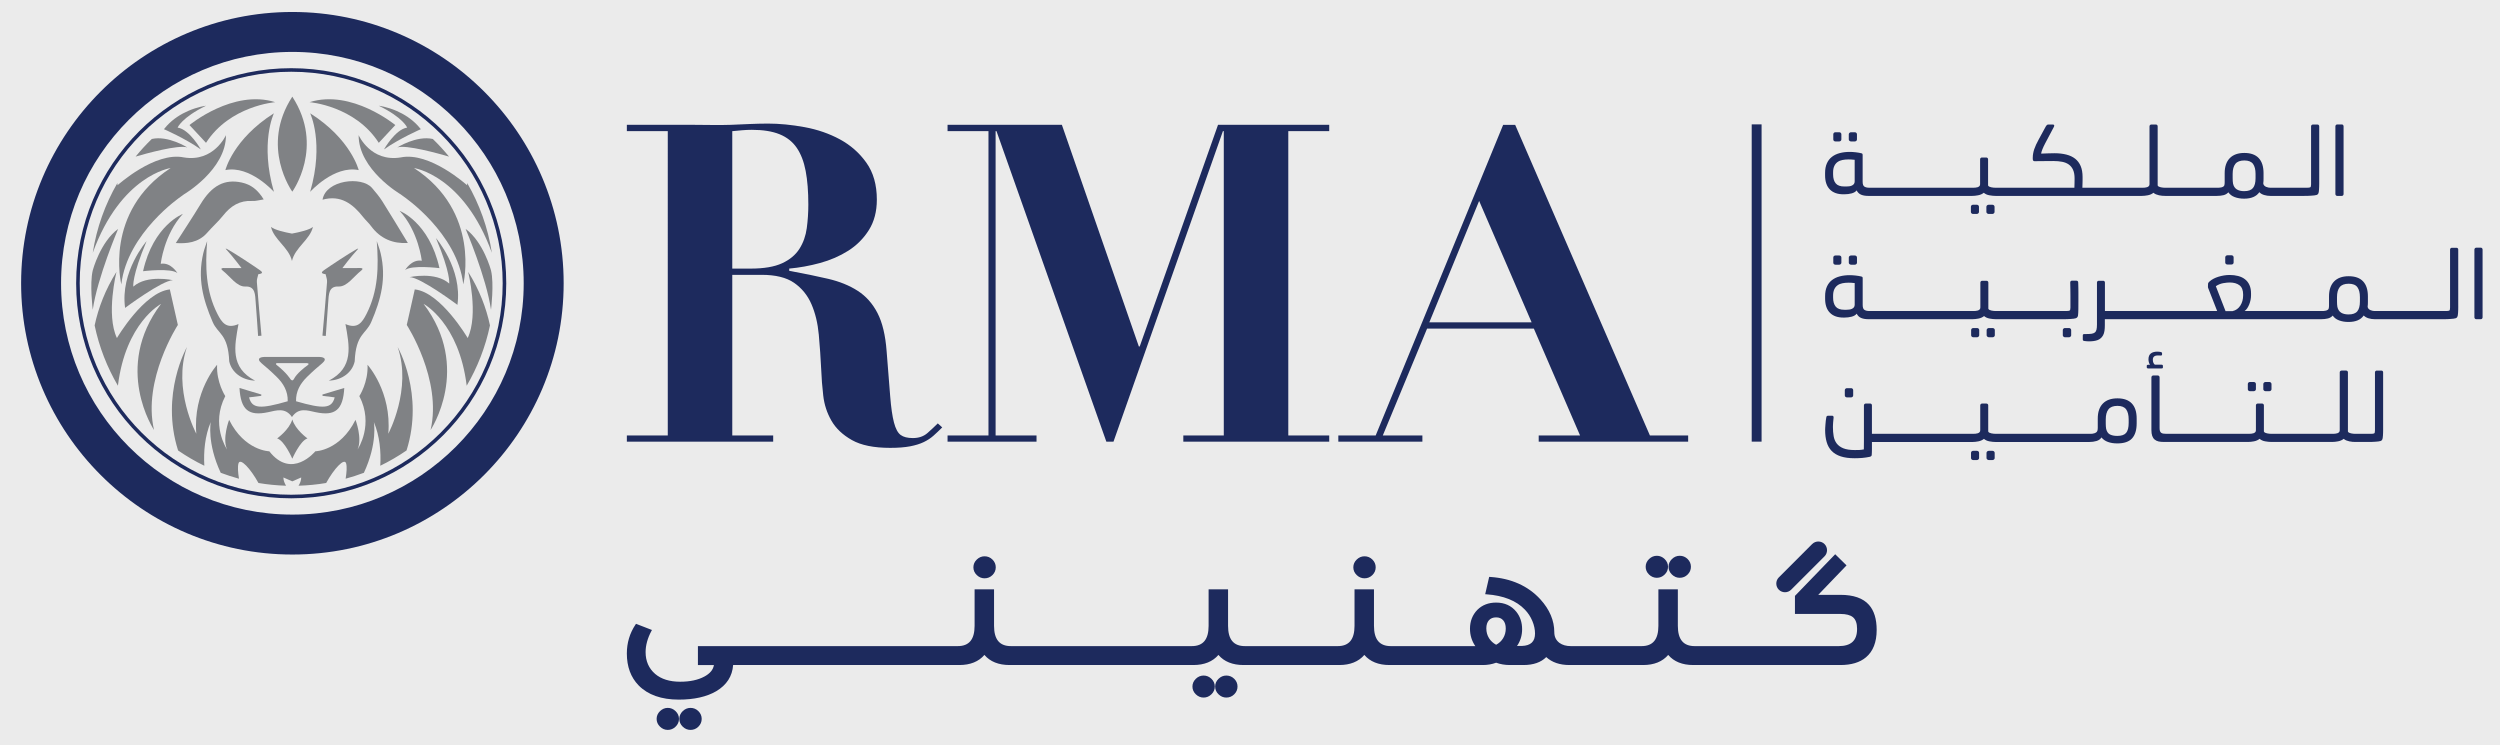 <?xml version="1.0" encoding="utf-8"?>
<!-- Generator: Adobe Illustrator 16.0.0, SVG Export Plug-In . SVG Version: 6.00 Build 0)  -->
<!DOCTYPE svg PUBLIC "-//W3C//DTD SVG 1.1//EN" "http://www.w3.org/Graphics/SVG/1.1/DTD/svg11.dtd">
<svg version="1.1" id="Layer_1" xmlns="http://www.w3.org/2000/svg" xmlns:xlink="http://www.w3.org/1999/xlink" x="0px" y="0px"
	 width="359px" height="107px" viewBox="0 0 359 107" enable-background="new 0 0 359 107" xml:space="preserve">
<rect x="0" y="0" width="359" height="107" fill="#333333" stroke="none"/>
<g>
	<defs>
		<rect id="SVGID_1_" x="-292" y="-10.486" width="936.203" height="127.486"/>
	</defs>
	<clipPath id="SVGID_2_">
		<use xlink:href="#SVGID_1_"  overflow="visible"/>
	</clipPath>
	<g clip-path="url(#SVGID_2_)">
		<defs>
			<rect id="SVGID_3_" x="-292" y="-10.486" width="936.203" height="127.486"/>
		</defs>
		<clipPath id="SVGID_4_">
			<use xlink:href="#SVGID_3_"  overflow="visible"/>
		</clipPath>
		<g opacity="0.9" clip-path="url(#SVGID_4_)">
			<g>
				<defs>
					<rect id="SVGID_5_" x="-292" y="-10.486" width="936.203" height="127.486"/>
				</defs>
				<clipPath id="SVGID_6_">
					<use xlink:href="#SVGID_5_"  overflow="visible"/>
				</clipPath>
				<rect x="-292" y="-10.486" clip-path="url(#SVGID_6_)" fill="#FFFFFF" width="936.203" height="127.486"/>
			</g>
		</g>
		<path clip-path="url(#SVGID_4_)" fill="#1D2A5D" d="M90.016,18.833v-0.908h9.645c1.789,0,3.554,0.063,5.302,0
			c1.746-0.064,3.513-0.179,5.302-0.179c1.66,0,3.418,0.171,5.27,0.512c1.852,0.34,3.544,0.926,5.078,1.756
			c1.534,0.83,2.799,1.948,3.8,3.354c1,1.405,1.502,3.172,1.502,5.301c0,1.704-0.384,3.163-1.149,4.375
			c-0.768,1.214-1.758,2.206-2.97,2.971c-1.215,0.767-2.567,1.352-4.058,1.757c-1.49,0.404-2.961,0.67-4.407,0.798v0.32
			c2.086,0.382,3.949,0.766,5.59,1.149c1.639,0.384,3.055,0.958,4.247,1.726c1.192,0.766,2.139,1.831,2.841,3.195
			c0.705,1.361,1.141,3.193,1.311,5.491c0.213,2.684,0.383,4.835,0.511,6.453c0.128,1.618,0.308,2.874,0.543,3.77
			c0.234,0.893,0.553,1.489,0.959,1.787c0.403,0.299,0.989,0.446,1.756,0.446c0.853,0,1.553-0.243,2.108-0.732
			c0.553-0.491,1.041-0.947,1.469-1.375l0.638,0.576c-0.425,0.426-0.84,0.819-1.244,1.181c-0.407,0.363-0.874,0.672-1.407,0.926
			c-0.532,0.256-1.18,0.459-1.948,0.608c-0.766,0.147-1.724,0.223-2.874,0.223c-2.343,0-4.173-0.372-5.493-1.118
			c-1.321-0.743-2.3-1.67-2.939-2.776c-0.64-1.109-1.032-2.313-1.181-3.61c-0.15-1.299-0.245-2.522-0.288-3.673
			c-0.084-1.747-0.203-3.439-0.351-5.079c-0.15-1.639-0.501-3.096-1.054-4.375c-0.554-1.279-1.385-2.299-2.49-3.067
			c-1.11-0.767-2.663-1.149-4.665-1.149h-4.216v23.065h5.876v0.894H90.016v-0.894h5.876V18.833H90.016z M107.774,38.571
			c1.916,0,3.426-0.255,4.533-0.766c1.108-0.511,1.938-1.202,2.492-2.076c0.553-0.872,0.904-1.862,1.054-2.971
			c0.149-1.107,0.224-2.235,0.224-3.386c0-1.873-0.128-3.48-0.383-4.822c-0.257-1.341-0.682-2.448-1.279-3.321
			c-0.597-0.873-1.415-1.523-2.458-1.947c-1.043-0.426-2.375-0.64-3.993-0.64c-0.469,0-0.938,0.021-1.404,0.062
			c-0.471,0.045-0.938,0.088-1.407,0.13v19.737H107.774z"/>
		<polygon clip-path="url(#SVGID_4_)" fill="#1D2A5D" points="152.486,17.926 163.537,49.749 163.665,49.749 174.908,17.926 
			190.877,17.926 190.877,18.833 184.999,18.833 184.999,62.531 190.877,62.531 190.877,63.425 169.924,63.425 169.924,62.531 
			175.736,62.531 175.736,18.833 175.61,18.833 159.896,63.425 158.872,63.425 143.096,18.833 142.969,18.833 142.969,62.531 
			148.845,62.531 148.845,63.425 136.069,63.425 136.069,62.531 141.945,62.531 141.945,18.833 136.069,18.833 136.069,17.926 		"/>
		<path clip-path="url(#SVGID_4_)" fill="#1D2A5D" d="M197.548,62.532l18.305-44.606h1.725l19.348,44.606h5.493v0.893h-21.462
			v-0.893h5.939l-6.636-15.348h-15.331l-6.359,15.348h5.684v0.893h-12.071v-0.893H197.548z M205.249,46.29h14.692l-7.538-17.438
			L205.249,46.29z"/>
		<rect x="251.544" y="17.861" clip-path="url(#SVGID_4_)" fill="#1D2A5D" width="1.419" height="45.559"/>
		<path clip-path="url(#SVGID_4_)" fill="#1D2A5D" d="M41.986,1.72c-21.477,0-38.954,17.474-38.954,38.953
			c0,21.48,17.477,38.958,38.954,38.958c21.479,0,38.955-17.478,38.955-38.958C80.941,19.194,63.465,1.72,41.986,1.72
			 M41.986,73.896c-18.315,0-33.217-14.907-33.217-33.222c0-18.314,14.902-33.219,33.217-33.219
			c18.317,0,33.217,14.905,33.217,33.219C75.203,58.988,60.303,73.896,41.986,73.896"/>
		<path clip-path="url(#SVGID_4_)" fill="#1D2A5D" d="M41.816,9.792c-17.027,0-30.881,13.854-30.881,30.883
			c0,17.028,13.854,30.883,30.881,30.883c17.029,0,30.882-13.855,30.882-30.883C72.698,23.646,58.845,9.792,41.816,9.792
			 M41.816,71.044c-16.744,0-30.369-13.625-30.369-30.37c0-16.744,13.625-30.37,30.369-30.37c16.746,0,30.368,13.626,30.368,30.37
			C72.185,57.419,58.563,71.044,41.816,71.044"/>
		<path clip-path="url(#SVGID_4_)" fill="#808285" d="M29.583,20.51c3.424-5.325,9.937-5.839,9.937-5.839
			c-6.028-1.904-12.311,3.287-12.311,3.287L29.583,20.51z"/>
		<path clip-path="url(#SVGID_4_)" fill="#808285" d="M25.54,46.663l-1.151-5.103c-3.729,0.393-7.599,6.983-7.599,6.983
			c-1.597-3.365-0.065-9.506-0.065-9.506c-1.613,2.58-2.599,5.176-3.135,7.692c0.647,3.099,1.793,6.01,3.344,8.661
			c1.099-9.057,6.195-11.753,6.195-11.753c-6.963,9.197-1.01,18.112-1.01,18.112C20.436,54.514,25.54,46.663,25.54,46.663"/>
		<path clip-path="url(#SVGID_4_)" fill="#808285" d="M17.964,44.215c0,0,5.328-3.979,6.869-3.979c0,0-3.728-0.841-5.692,0.925
			c0,0-0.224-1.488,1.907-6.534C21.048,34.627,17.235,38.999,17.964,44.215"/>
		<path clip-path="url(#SVGID_4_)" fill="#808285" d="M23.081,37.879c0,0,0.463-4.218,3.184-7.163c0,0-4.245,1.603-5.721,8.23
			c0,0,4.039-0.504,4.936,0.279C25.479,39.225,24.554,37.628,23.081,37.879"/>
		<path clip-path="url(#SVGID_4_)" fill="#808285" d="M24.502,24.131c-9.664,6.298-7.08,16.703-7.08,16.703
			c0.865-7.377,8.526-12.583,8.526-12.583l0.482-0.352c0,0,6.035-3.527,6.02-8.492c0,0-1.735,3.92-6.058,3.196
			c-4.159-0.856-9.514,3.999-9.514,3.999c-0.01-0.102-0.016-0.207-0.021-0.313c-1.754,3.035-2.98,6.415-3.538,10.015
			C17.367,25.146,24.502,24.131,24.502,24.131"/>
		<path clip-path="url(#SVGID_4_)" fill="#808285" d="M57.558,22.603c-4.324,0.724-6.059-3.196-6.059-3.196
			c-0.014,4.966,6.022,8.492,6.022,8.492l0.482,0.352c0,0,7.66,5.206,8.525,12.582c0,0,2.583-10.404-7.079-16.702
			c0,0,7.134,1.014,11.183,12.173c-0.558-3.6-1.784-6.981-3.539-10.015c-0.005,0.106-0.011,0.21-0.021,0.313
			C67.072,26.602,61.717,21.746,57.558,22.603"/>
		<path clip-path="url(#SVGID_4_)" fill="#808285" d="M26.905,21.178c0,0-2.756-1.75-5.104-1.224
			c-0.824,0.796-1.603,1.643-2.329,2.534C20.859,22.081,25.666,20.733,26.905,21.178"/>
		<path clip-path="url(#SVGID_4_)" fill="#808285" d="M25.506,18.321c0,0,0.578-1.437,4.078-3.135c0,0-1.161,0.128-2.583,0.753
			c-0.988,0.431-2.1,1.097-3.039,2.12c-0.145,0.154-0.285,0.321-0.419,0.492c0,0,3.021,1.303,5.297,2.908
			C28.84,21.458,27.216,18.575,25.506,18.321"/>
		<path clip-path="url(#SVGID_4_)" fill="#808285" d="M55.761,62.282c0.505-6.055-2.984-9.9-2.984-9.9
			c0.124,2.523-1.175,4.499-1.175,4.499c2.1,4.074-0.155,7.507-0.252,7.657c0.71-1.602-0.298-4.248-0.298-4.248
			c-2.229,4.459-5.772,4.516-5.772,4.516s-3.372,4.134-6.608,0c0,0-3.545-0.057-5.772-4.516c0,0-1.01,2.646-0.299,4.248
			c-0.097-0.15-2.352-3.583-0.252-7.657c0,0-1.299-1.976-1.172-4.499c0,0-3.492,3.845-2.988,9.9c0,0-3.422-6.394-1.345-12.447
			c0,0-3.845,6.732-1.272,14.851c1.195,0.822,2.452,1.557,3.769,2.195c-0.113-1.998,0.067-4.231,0.924-6.28
			c0,0-0.576,2.993,1.429,7.292c0.857,0.323,1.732,0.607,2.623,0.85c-0.146-0.912-0.206-1.728-0.071-2.199
			c0.244-0.855,1.738,0.756,2.867,2.814c1.294,0.22,2.618,0.351,3.966,0.392c-0.214-0.351-0.382-0.762-0.382-1.187l1.279,0.559
			l1.279-0.559c0,0.425-0.17,0.836-0.383,1.187c1.348-0.041,2.672-0.172,3.967-0.392c1.127-2.059,2.621-3.67,2.866-2.814
			c0.134,0.472,0.075,1.287-0.071,2.199c0.892-0.242,1.766-0.526,2.623-0.85c2.004-4.299,1.428-7.292,1.428-7.292
			c0.858,2.049,1.037,4.282,0.925,6.28c1.316-0.639,2.573-1.373,3.77-2.195c2.572-8.118-1.273-14.851-1.273-14.851
			C59.183,55.889,55.761,62.282,55.761,62.282"/>
		<path clip-path="url(#SVGID_4_)" fill="#808285" d="M41.975,60.233c-0.43,1.486-2.176,2.722-2.176,2.722
			c1.066,0.335,2.176,2.915,2.176,2.915s1.111-2.58,2.178-2.915C44.152,62.955,42.406,61.72,41.975,60.233"/>
		<path clip-path="url(#SVGID_4_)" fill="#808285" d="M67.161,48.542c0,0-3.87-6.59-7.6-6.983l-1.15,5.104
			c0,0,5.104,7.851,3.422,15.085c0,0,5.952-8.916-1.009-18.114c0,0,5.093,2.697,6.193,11.756c1.551-2.652,2.696-5.563,3.343-8.665
			c-0.535-2.513-1.519-5.109-3.133-7.689C67.227,39.038,68.758,45.177,67.161,48.542"/>
		<path clip-path="url(#SVGID_4_)" fill="#808285" d="M64.479,22.488c-0.726-0.891-1.504-1.738-2.329-2.533
			c-2.348-0.526-5.103,1.223-5.103,1.223C58.285,20.733,63.09,22.081,64.479,22.488"/>
		<path clip-path="url(#SVGID_4_)" fill="#808285" d="M13.32,38.826c-0.465,1.946,0,5.659,0,5.659
			c0.671-4.65,3.648-11.617,3.648-11.617C14.391,34.764,13.32,38.826,13.32,38.826"/>
		<path clip-path="url(#SVGID_4_)" fill="#808285" d="M70.509,38.826c0,0-1.072-4.062-3.648-5.958c0,0,2.977,6.967,3.648,11.617
			C70.509,44.485,70.975,40.772,70.509,38.826"/>
		<path clip-path="url(#SVGID_4_)" fill="#808285" d="M62.602,34.189c2.132,5.043,1.908,6.532,1.908,6.532
			c-1.963-1.765-5.693-0.926-5.693-0.926c1.543,0,6.871,3.983,6.871,3.983C66.415,38.563,62.602,34.189,62.602,34.189"/>
		<path clip-path="url(#SVGID_4_)" fill="#808285" d="M63.106,38.506c-1.476-6.625-5.721-8.228-5.721-8.228
			c2.721,2.941,3.184,7.163,3.184,7.163c-1.473-0.254-2.399,1.346-2.399,1.346C59.068,38.001,63.106,38.506,63.106,38.506"/>
		<path clip-path="url(#SVGID_4_)" fill="#808285" d="M41.976,27.52c0,0,4.673-6.442,0-13.64h-0.002c-4.673,7.198,0,13.64,0,13.64
			H41.976z"/>
		<path clip-path="url(#SVGID_4_)" fill="#808285" d="M54.393,20.51l2.375-2.552c0,0-6.282-5.191-12.311-3.287
			C44.457,14.671,50.968,15.185,54.393,20.51"/>
		<path clip-path="url(#SVGID_4_)" fill="#808285" d="M58.471,18.321c-1.711,0.254-3.334,3.138-3.334,3.138
			c2.277-1.605,5.296-2.908,5.296-2.908c-0.134-0.171-0.274-0.338-0.418-0.492c-0.938-1.023-2.052-1.689-3.039-2.12
			c-1.422-0.625-2.583-0.753-2.583-0.753C57.894,16.884,58.471,18.321,58.471,18.321"/>
		<path clip-path="url(#SVGID_4_)" fill="#808285" d="M32.365,24.426c3.549-0.721,6.971,3.124,6.971,3.124
			c-2.046-7.049,0-11.283,0-11.283C33.465,19.979,32.365,24.426,32.365,24.426"/>
		<path clip-path="url(#SVGID_4_)" fill="#808285" d="M51.508,24.426c0,0-1.099-4.446-6.971-8.159c0,0,2.045,4.234,0,11.283
			C44.537,27.55,47.959,23.705,51.508,24.426"/>
		<path clip-path="url(#SVGID_4_)" fill="#808285" d="M49.438,55.713c-1.141,0.344-2.141,0.642-3.139,0.94
			c0.006,0.063,0.011,0.127,0.018,0.19c0.577,0.075,1.155,0.147,1.745,0.22c-0.421,1.613-1.549,1.715-5.55,0.557
			c-0.043-1.429,0.614-2.555,1.605-3.52c0.991-0.966,1.456-1.344,2.129-1.914c0.961-0.819-0.101-0.929-0.371-0.929h-3.95h-0.023
			h-3.949c-0.269,0-1.332,0.11-0.37,0.929c0.672,0.57,1.137,0.948,2.127,1.914c0.992,0.965,1.65,2.091,1.606,3.52
			c-4.002,1.158-5.13,1.057-5.55-0.557c0.59-0.072,1.168-0.145,1.744-0.22c0.007-0.063,0.012-0.128,0.019-0.19
			c-0.999-0.299-1.998-0.597-3.139-0.94c0.175,3.146,1.311,4.074,4.103,3.48c1.224-0.262,2.476-0.712,3.432,0.693
			c0.955-1.405,2.186-0.955,3.41-0.693C48.128,59.787,49.264,58.858,49.438,55.713 M42.205,54.42
			c-0.092,0.178-0.192,0.215-0.279,0.191l-0.013-0.003c-0.127-0.038-0.223-0.188-0.223-0.188s-0.537-0.891-1.95-1.999
			c-0.256-0.2,0-0.272,0-0.272h2.167h0.019h2.148c0,0,0.496,0.019,0.06,0.329C43.699,52.788,42.627,53.62,42.205,54.42"/>
		<path clip-path="url(#SVGID_4_)" fill="#808285" d="M29.784,33.387c0.724-0.835,1.571-1.571,2.256-2.437
			c1.089-1.375,2.384-2.199,4.203-2.091c0.484,0.029,0.979-0.127,1.624-0.223c-0.844-1.371-1.811-2.136-3.171-2.428
			c-2.468-0.529-4.282,0.441-5.899,3.109c-1.154,1.901-2.387,3.756-3.555,5.587C26.76,34.988,28.469,34.906,29.784,33.387"/>
		<path clip-path="url(#SVGID_4_)" fill="#808285" d="M58.568,34.894c-1.217-1.995-2.41-4-3.655-5.971
			c-0.432-0.685-0.962-1.317-1.492-1.935c-1.498-1.737-6.636-1.142-7.105,1.688c2.622-0.723,4.348,0.607,5.829,2.493
			c0.355,0.454,0.8,0.836,1.14,1.3C54.627,34.294,56.449,35.017,58.568,34.894"/>
		<path clip-path="url(#SVGID_4_)" fill="#808285" d="M32.917,51.894c0.338,1.544,1.763,2.69,3.717,2.769
			c-3.63-1.891-2.958-4.965-2.387-8.129c-1.734,0.764-2.402-0.235-3.017-1.437c-1.7-3.324-1.766-6.826-1.482-10.474
			c-0.187,0.576-0.416,1.143-0.555,1.731c-0.844,3.608-0.066,6.603,1.347,9.886C31.295,47.999,32.752,47.916,32.917,51.894"/>
		<path clip-path="url(#SVGID_4_)" fill="#808285" d="M50.935,51.894c0.164-3.978,1.62-3.895,2.376-5.654
			c1.413-3.283,2.192-6.278,1.347-9.886c-0.138-0.588-0.367-1.155-0.555-1.731c0.285,3.648,0.219,7.15-1.481,10.474
			c-0.615,1.202-1.284,2.201-3.016,1.437c0.57,3.164,1.242,6.238-2.388,8.129C49.171,54.584,50.597,53.438,50.935,51.894"/>
		<path clip-path="url(#SVGID_4_)" fill="#808285" d="M37.584,39.224c0.076-0.083,0.089-0.182-0.296-0.449
			c-1.078-0.753-3.504-2.354-4.64-2.992c0,0-0.371-0.197-0.177,0.014c1.047,1.131,2.211,2.699,2.211,2.699
			c-0.864,0-1.788-0.007-2.49-0.007c0,0-0.76-0.056-0.18,0.394c1.004,0.778,2.005,2.317,3.222,2.261
			c1.459-0.068,1.397,1.197,1.485,2.288c0.129,1.602,0.232,3.207,0.344,4.81c0.164-0.012,0.323-0.025,0.484-0.037
			c-0.225-2.564-0.468-5.13-0.66-7.697c-0.032-0.423,0.12-0.7,0.207-1.133C37.094,39.375,37.49,39.328,37.584,39.224"/>
		<path clip-path="url(#SVGID_4_)" fill="#808285" d="M51.202,35.782c-1.137,0.639-3.562,2.239-4.641,2.993
			c-0.384,0.267-0.37,0.365-0.296,0.449c0.097,0.103,0.492,0.15,0.492,0.15c0.086,0.434,0.237,0.711,0.207,1.133
			c-0.193,2.567-0.435,5.133-0.66,7.698c0.16,0.012,0.321,0.024,0.481,0.036c0.115-1.603,0.217-3.208,0.346-4.809
			c0.09-1.091,0.025-2.357,1.485-2.289c1.217,0.057,2.219-1.483,3.223-2.26c0.58-0.451-0.18-0.394-0.18-0.394
			c-0.702,0-1.627,0.006-2.49,0.006c0,0,1.162-1.568,2.21-2.699C51.571,35.586,51.202,35.782,51.202,35.782"/>
		<path clip-path="url(#SVGID_4_)" fill="#808285" d="M38.916,32.586c0.411,1.826,2.573,2.953,3.01,4.891
			c0.437-1.938,2.598-3.065,3.01-4.891c-0.519,0.428-1.916,0.756-3.01,0.958C40.833,33.342,39.434,33.014,38.916,32.586"/>
		<path clip-path="url(#SVGID_4_)" fill="#1D2A5D" d="M265.226,57.065h0.58c0.091,0,0.165-0.026,0.223-0.082
			c0.058-0.055,0.088-0.124,0.088-0.206V56.04c0-0.09-0.03-0.164-0.088-0.22c-0.058-0.052-0.128-0.079-0.209-0.079h-0.594
			c-0.082,0-0.153,0.027-0.216,0.079c-0.064,0.056-0.096,0.13-0.096,0.22v0.737c0,0.082,0.03,0.151,0.088,0.206
			C265.061,57.039,265.135,57.065,265.226,57.065"/>
		<path clip-path="url(#SVGID_4_)" fill="#1D2A5D" d="M286.123,64.739h-0.533c-0.082,0-0.156,0.027-0.225,0.082
			c-0.068,0.056-0.103,0.127-0.103,0.22v0.736c0,0.073,0.034,0.139,0.103,0.199c0.068,0.058,0.143,0.088,0.225,0.088h0.533
			c0.082,0,0.155-0.03,0.218-0.088c0.064-0.061,0.095-0.126,0.095-0.199v-0.736c0-0.093-0.03-0.164-0.095-0.22
			C286.278,64.767,286.205,64.739,286.123,64.739"/>
		<path clip-path="url(#SVGID_4_)" fill="#1D2A5D" d="M283.884,64.739h-0.534c-0.091,0-0.166,0.027-0.225,0.082
			c-0.059,0.056-0.088,0.127-0.088,0.22v0.736c0,0.073,0.029,0.139,0.088,0.199c0.059,0.058,0.134,0.088,0.225,0.088h0.534
			c0.082,0,0.155-0.03,0.219-0.088c0.063-0.061,0.095-0.126,0.095-0.199v-0.736c0-0.093-0.029-0.164-0.088-0.22
			C284.05,64.767,283.975,64.739,283.884,64.739"/>
		<path clip-path="url(#SVGID_4_)" fill="#1D2A5D" d="M304.065,57.203c-0.91,0-1.609,0.249-2.096,0.75
			c-0.487,0.5-0.731,1.219-0.731,2.157v1.31c0,0.157-0.014,0.288-0.041,0.399c-0.027,0.106-0.081,0.192-0.157,0.252
			c-0.077,0.058-0.167,0.106-0.266,0.142c-0.101,0.037-0.201,0.06-0.3,0.069c-0.102,0.01-0.184,0.015-0.247,0.015h-0.354h-0.083
			h-13.025h-0.082h-0.109c-0.082,0-0.177-0.005-0.286-0.015s-0.216-0.024-0.321-0.048c-0.104-0.023-0.2-0.055-0.287-0.095
			c-0.086-0.042-0.144-0.099-0.171-0.173v-3.756c0-0.072-0.024-0.133-0.074-0.183c-0.05-0.051-0.111-0.075-0.185-0.075h-0.628
			c-0.072,0-0.134,0.024-0.185,0.075c-0.05,0.05-0.074,0.11-0.074,0.183v3.579c0,0.119-0.036,0.211-0.104,0.281
			c-0.067,0.068-0.151,0.118-0.252,0.15c-0.101,0.031-0.205,0.051-0.314,0.061c-0.11,0.01-0.21,0.015-0.302,0.015h-0.531h-0.082
			h-12.702v-0.001h-1.268v-4.085c0-0.072-0.022-0.133-0.063-0.183c-0.04-0.051-0.097-0.075-0.171-0.075h-0.668
			c-0.063,0-0.12,0.024-0.17,0.075c-0.051,0.05-0.077,0.11-0.077,0.183v4.071v0.533v0.505c0,0.172-0.001,0.357-0.005,0.553
			c-0.005,0.196-0.007,0.416-0.007,0.663c-0.228,0.044-0.44,0.072-0.635,0.082c-0.196,0.008-0.413,0.012-0.65,0.012
			c-0.692,0-1.245-0.084-1.66-0.251c-0.413-0.169-0.73-0.401-0.954-0.696c-0.223-0.296-0.368-0.647-0.437-1.053
			c-0.07-0.404-0.103-0.844-0.103-1.316c0-0.074,0.001-0.164,0.008-0.274c0.004-0.109,0.01-0.224,0.019-0.348
			c0.008-0.124,0.021-0.245,0.035-0.37c0.012-0.122,0.024-0.238,0.034-0.347c0.008-0.183-0.062-0.274-0.205-0.274h-0.574
			c-0.091,0-0.155,0.02-0.191,0.055c-0.035,0.037-0.063,0.104-0.082,0.206c-0.027,0.127-0.051,0.276-0.068,0.443
			c-0.019,0.169-0.033,0.34-0.047,0.513c-0.015,0.172-0.025,0.333-0.035,0.485c-0.008,0.148-0.014,0.264-0.014,0.346
			c0,0.648,0.073,1.225,0.22,1.728c0.144,0.507,0.384,0.934,0.717,1.278c0.332,0.346,0.77,0.607,1.311,0.785s1.208,0.266,2,0.266
			c0.364,0,0.729-0.016,1.095-0.046c0.362-0.033,0.719-0.086,1.063-0.158c0.191-0.045,0.287-0.143,0.287-0.286
			c0.009-0.109,0.016-0.241,0.021-0.396s0.008-0.316,0.008-0.485v-0.504V63.47h1.187h0.081h12.695l0.007,0.001h0.449
			c0.256,0,0.54-0.029,0.855-0.09c0.314-0.059,0.585-0.18,0.813-0.362c0.209,0.183,0.474,0.304,0.798,0.362
			c0.322,0.061,0.626,0.09,0.907,0.09h0.164V63.47h13.025h0.083h0.137c0.382,0,0.73-0.047,1.051-0.144
			c0.318-0.095,0.555-0.266,0.711-0.511c0.228,0.291,0.535,0.506,0.922,0.647c0.387,0.143,0.835,0.213,1.345,0.213
			c0.983,0,1.693-0.244,2.13-0.73c0.438-0.488,0.655-1.204,0.655-2.152v-0.696c0-0.946-0.23-1.665-0.695-2.156
			C305.664,57.447,304.976,57.203,304.065,57.203 M305.678,60.726c0,0.674-0.123,1.153-0.37,1.44
			c-0.245,0.287-0.668,0.431-1.27,0.431c-0.428,0-0.777-0.071-1.052-0.211c-0.272-0.143-0.455-0.413-0.546-0.813
			c-0.036-0.209-0.054-0.46-0.054-0.751v-0.601c0-0.629,0.13-1.109,0.389-1.44c0.258-0.333,0.688-0.499,1.29-0.499
			c0.591,0,1.008,0.169,1.25,0.505c0.241,0.336,0.362,0.814,0.362,1.435V60.726z"/>
		<path clip-path="url(#SVGID_4_)" fill="#1D2A5D" d="M310.532,52.886c0.041-0.017,0.062-0.062,0.062-0.137v-0.217
			c0-0.11-0.077-0.165-0.232-0.165h-0.915c-0.072-0.037-0.142-0.115-0.205-0.239c-0.063-0.123-0.096-0.28-0.096-0.471
			c0-0.409,0.241-0.614,0.724-0.614c0.046,0,0.124,0.002,0.233,0.007c0.108,0.003,0.173,0.005,0.19,0.005
			c0.118,0,0.178-0.049,0.178-0.148v-0.192c0-0.073-0.05-0.127-0.15-0.164c-0.091-0.018-0.182-0.033-0.273-0.04
			c-0.091-0.01-0.173-0.015-0.245-0.015c-0.41,0-0.728,0.089-0.95,0.266c-0.223,0.178-0.334,0.458-0.334,0.841
			c0,0.136,0.018,0.275,0.055,0.415c0.036,0.142,0.095,0.264,0.177,0.362h-0.231c-0.163,0-0.246,0.047-0.246,0.137v0.232
			c0,0.11,0.083,0.164,0.246,0.164h1.844C310.435,52.913,310.491,52.906,310.532,52.886"/>
		<path clip-path="url(#SVGID_4_)" fill="#1D2A5D" d="M325.34,56.177h0.534c0.081,0,0.153-0.027,0.218-0.082
			c0.063-0.054,0.096-0.122,0.096-0.204v-0.737c0-0.092-0.033-0.164-0.096-0.219c-0.064-0.055-0.137-0.082-0.218-0.082h-0.534
			c-0.082,0-0.157,0.027-0.225,0.082c-0.068,0.055-0.104,0.127-0.104,0.219v0.737c0,0.082,0.035,0.15,0.104,0.204
			C325.183,56.149,325.258,56.177,325.34,56.177"/>
		<path clip-path="url(#SVGID_4_)" fill="#1D2A5D" d="M323.101,56.177h0.532c0.082,0,0.154-0.027,0.219-0.082
			c0.063-0.054,0.097-0.122,0.097-0.204v-0.737c0-0.092-0.03-0.164-0.09-0.219c-0.059-0.055-0.135-0.082-0.226-0.082h-0.532
			c-0.092,0-0.166,0.027-0.225,0.082c-0.061,0.055-0.089,0.127-0.089,0.219v0.737c0,0.082,0.028,0.15,0.089,0.204
			C322.935,56.149,323.009,56.177,323.101,56.177"/>
		<path clip-path="url(#SVGID_4_)" fill="#1D2A5D" d="M341.973,53.214h-0.669c-0.073,0-0.135,0.024-0.184,0.074
			c-0.05,0.052-0.075,0.113-0.075,0.185v8.332c0,0.236-0.035,0.378-0.104,0.423c-0.068,0.045-0.233,0.069-0.498,0.069h-2.028h-0.081
			h-0.108c-0.082,0-0.179-0.005-0.287-0.014c-0.109-0.011-0.218-0.026-0.32-0.05c-0.106-0.021-0.201-0.054-0.288-0.095
			c-0.087-0.042-0.143-0.098-0.169-0.171v-8.495c0-0.072-0.024-0.133-0.07-0.185c-0.046-0.05-0.104-0.074-0.177-0.074h-0.669
			c-0.073,0-0.135,0.024-0.184,0.074c-0.051,0.052-0.075,0.113-0.075,0.185v8.318c0,0.117-0.034,0.211-0.104,0.279
			c-0.068,0.068-0.151,0.118-0.253,0.149c-0.1,0.034-0.204,0.053-0.313,0.063c-0.109,0.009-0.209,0.014-0.3,0.014h-0.643h-0.083
			h-7.938h-0.082h-0.109c-0.082,0-0.178-0.005-0.286-0.014c-0.11-0.011-0.218-0.026-0.322-0.05c-0.104-0.021-0.2-0.054-0.287-0.095
			c-0.086-0.042-0.144-0.098-0.171-0.171v-3.757c0-0.071-0.024-0.133-0.075-0.184c-0.05-0.049-0.11-0.075-0.184-0.075h-0.628
			c-0.073,0-0.135,0.026-0.186,0.075c-0.049,0.051-0.073,0.112-0.073,0.184v3.58c0,0.117-0.035,0.211-0.104,0.279
			c-0.067,0.068-0.151,0.118-0.252,0.149c-0.101,0.034-0.205,0.053-0.314,0.063c-0.109,0.009-0.209,0.014-0.301,0.014h-0.532h-0.082
			h-10.992h-0.082h-0.259c-0.145,0-0.275-0.01-0.389-0.028c-0.114-0.019-0.209-0.055-0.286-0.108
			c-0.078-0.056-0.137-0.135-0.178-0.241c-0.041-0.103-0.061-0.248-0.061-0.429v-7.293c0-0.072-0.024-0.137-0.07-0.192
			c-0.046-0.054-0.104-0.082-0.178-0.082h-0.668c-0.073,0-0.135,0.028-0.185,0.082c-0.051,0.056-0.075,0.12-0.075,0.192v7.552
			c0,0.346,0.038,0.628,0.116,0.846c0.078,0.22,0.192,0.396,0.348,0.527s0.342,0.223,0.561,0.273s0.473,0.073,0.764,0.073h0.56
			h0.082h10.992h0.082h0.368c0.256,0,0.54-0.028,0.854-0.088c0.313-0.06,0.585-0.18,0.812-0.361
			c0.209,0.182,0.477,0.302,0.799,0.361c0.323,0.06,0.627,0.088,0.909,0.088h0.082h0.082h7.938h0.083h0.52
			c0.254,0,0.538-0.028,0.854-0.088c0.314-0.06,0.584-0.18,0.813-0.362c0.1,0.092,0.22,0.168,0.361,0.227
			c0.141,0.058,0.286,0.104,0.437,0.136c0.15,0.033,0.304,0.055,0.458,0.07c0.154,0.013,0.3,0.018,0.437,0.018h0.082h0.081h1.66
			c0.154,0,0.32-0.002,0.498-0.005c0.178-0.005,0.349-0.013,0.512-0.028c0.165-0.014,0.315-0.026,0.452-0.04
			c0.136-0.015,0.241-0.035,0.313-0.063c0.11-0.045,0.184-0.1,0.219-0.162c0.035-0.065,0.063-0.143,0.081-0.234
			c0.02-0.108,0.032-0.23,0.041-0.368c0.011-0.137,0.017-0.276,0.021-0.423c0.004-0.146,0.007-0.287,0.007-0.423v-0.369v-7.88
			c0-0.072-0.022-0.133-0.069-0.185C342.104,53.238,342.046,53.214,341.973,53.214"/>
		<path clip-path="url(#SVGID_4_)" fill="#1D2A5D" d="M263.576,38.012h0.532c0.082,0,0.154-0.028,0.219-0.083
			c0.063-0.054,0.096-0.121,0.096-0.204v-0.737c0-0.092-0.03-0.164-0.089-0.219c-0.06-0.054-0.134-0.082-0.226-0.082h-0.532
			c-0.092,0-0.166,0.028-0.226,0.082c-0.059,0.055-0.089,0.127-0.089,0.219v0.737c0,0.083,0.03,0.15,0.089,0.204
			C263.41,37.983,263.484,38.012,263.576,38.012"/>
		<path clip-path="url(#SVGID_4_)" fill="#1D2A5D" d="M265.814,38.012h0.533c0.082,0,0.155-0.028,0.218-0.083
			c0.064-0.054,0.097-0.121,0.097-0.204v-0.737c0-0.092-0.032-0.164-0.097-0.219c-0.063-0.054-0.136-0.082-0.218-0.082h-0.533
			c-0.082,0-0.155,0.028-0.225,0.082c-0.068,0.055-0.102,0.127-0.102,0.219v0.737c0,0.083,0.033,0.15,0.102,0.204
			C265.659,37.983,265.732,38.012,265.814,38.012"/>
		<path clip-path="url(#SVGID_4_)" fill="#1D2A5D" d="M283.901,47.106h-0.533c-0.09,0-0.166,0.028-0.225,0.083
			c-0.06,0.054-0.088,0.126-0.088,0.218v0.738c0,0.072,0.028,0.137,0.088,0.198c0.059,0.058,0.135,0.088,0.225,0.088h0.533
			c0.083,0,0.154-0.03,0.219-0.088c0.064-0.061,0.096-0.126,0.096-0.198v-0.738c0-0.092-0.029-0.164-0.09-0.218
			C284.067,47.134,283.993,47.106,283.901,47.106"/>
		<path clip-path="url(#SVGID_4_)" fill="#1D2A5D" d="M286.142,47.106h-0.532c-0.083,0-0.157,0.028-0.227,0.083
			c-0.067,0.054-0.102,0.126-0.102,0.218v0.738c0,0.072,0.034,0.137,0.102,0.198c0.069,0.058,0.144,0.088,0.227,0.088h0.532
			c0.081,0,0.154-0.03,0.218-0.088c0.063-0.061,0.096-0.126,0.096-0.198v-0.738c0-0.092-0.032-0.164-0.096-0.218
			C286.296,47.134,286.223,47.106,286.142,47.106"/>
		<path clip-path="url(#SVGID_4_)" fill="#1D2A5D" d="M298.431,40.566c0-0.074-0.023-0.134-0.068-0.185
			c-0.046-0.051-0.108-0.074-0.19-0.074h-0.656c-0.073,0-0.13,0.023-0.171,0.074c-0.041,0.051-0.062,0.111-0.062,0.185
			c0.01,0.355,0.016,0.681,0.021,0.983c0.005,0.301,0.008,0.592,0.008,0.875v0.845v0.902c0,0.236-0.038,0.378-0.11,0.423
			s-0.24,0.069-0.505,0.069h-0.873h-0.083h-8.957H286.7h-0.108c-0.082,0-0.178-0.005-0.287-0.014
			c-0.108-0.01-0.216-0.025-0.32-0.048c-0.104-0.024-0.2-0.055-0.287-0.095c-0.086-0.042-0.144-0.099-0.171-0.172v-3.756
			c0-0.072-0.025-0.133-0.074-0.183c-0.05-0.05-0.112-0.075-0.185-0.075h-0.629c-0.071,0-0.134,0.025-0.184,0.075
			c-0.05,0.05-0.075,0.111-0.075,0.183v3.579c0,0.119-0.035,0.211-0.103,0.281c-0.068,0.068-0.152,0.118-0.252,0.15
			c-0.101,0.031-0.205,0.051-0.315,0.061c-0.108,0.009-0.21,0.014-0.3,0.014h-0.533h-0.082h-14.043h-0.082h-0.232
			c-0.292,0-0.522-0.052-0.695-0.158c-0.174-0.104-0.26-0.34-0.26-0.702v-3.837c0-0.075-0.012-0.132-0.034-0.172
			c-0.022-0.042-0.08-0.07-0.172-0.09c-0.1-0.026-0.218-0.051-0.354-0.074c-0.136-0.022-0.28-0.043-0.431-0.061
			s-0.304-0.032-0.457-0.041c-0.155-0.011-0.292-0.014-0.409-0.014c-0.52,0-0.995,0.057-1.428,0.172
			c-0.432,0.111-0.806,0.291-1.12,0.532c-0.314,0.241-0.559,0.552-0.73,0.935c-0.173,0.382-0.26,0.842-0.26,1.379v0.354
			c0,0.885,0.228,1.559,0.683,2.021c0.455,0.466,1.106,0.698,1.953,0.698h0.123c0.382,0,0.735-0.044,1.058-0.13
			c0.323-0.086,0.563-0.23,0.718-0.431c0.146,0.292,0.357,0.497,0.636,0.616c0.277,0.119,0.621,0.177,1.031,0.177h0.382h0.082
			h14.036c0.003,0,0.005,0.001,0.005,0.001h0.452c0.255,0,0.54-0.03,0.855-0.09c0.313-0.059,0.585-0.18,0.813-0.362
			c0.209,0.182,0.476,0.303,0.798,0.362c0.323,0.06,0.626,0.09,0.908,0.09h0.164v-0.001h8.95c0,0,0.004,0.001,0.007,0.001h0.615
			c0.154,0,0.318-0.003,0.491-0.008s0.341-0.013,0.506-0.027c0.163-0.013,0.309-0.028,0.436-0.04
			c0.129-0.015,0.228-0.036,0.301-0.063c0.109-0.045,0.185-0.1,0.226-0.163c0.041-0.064,0.071-0.141,0.088-0.233
			c0.028-0.209,0.044-0.5,0.049-0.874c0.005-0.373,0.007-0.777,0.007-1.215v-0.704v-0.573c0-0.186-0.002-0.384-0.007-0.593
			S298.439,40.874,298.431,40.566 M266.334,43.759c0,0.146-0.036,0.267-0.109,0.363c-0.072,0.096-0.168,0.171-0.287,0.226
			c-0.118,0.055-0.25,0.092-0.395,0.109c-0.146,0.02-0.287,0.028-0.424,0.028h-0.26c-0.592,0-1.011-0.154-1.256-0.459
			c-0.246-0.305-0.37-0.734-0.37-1.281v-0.288c0-0.365,0.059-0.67,0.172-0.911c0.112-0.243,0.269-0.435,0.465-0.576
			c0.194-0.143,0.43-0.24,0.702-0.295c0.273-0.055,0.574-0.082,0.901-0.082c0.119,0,0.246,0.005,0.382,0.013
			c0.138,0.009,0.297,0.023,0.479,0.042V43.759z"/>
		<path clip-path="url(#SVGID_4_)" fill="#1D2A5D" d="M297.109,47.106h-0.581c-0.081,0-0.151,0.028-0.215,0.083
			c-0.063,0.054-0.095,0.126-0.095,0.218v0.738c0,0.072,0.031,0.137,0.095,0.198c0.063,0.058,0.134,0.088,0.215,0.088h0.581
			c0.081,0,0.153-0.03,0.216-0.088c0.063-0.061,0.096-0.126,0.096-0.198v-0.738c0-0.092-0.032-0.164-0.096-0.218
			C297.263,47.134,297.19,47.106,297.109,47.106"/>
		<path clip-path="url(#SVGID_4_)" fill="#1D2A5D" d="M319.857,37.984h0.58c0.09,0,0.164-0.027,0.222-0.082
			c0.059-0.054,0.088-0.122,0.088-0.204v-0.737c0-0.092-0.029-0.164-0.088-0.219c-0.058-0.056-0.127-0.082-0.209-0.082h-0.593
			c-0.082,0-0.153,0.026-0.217,0.082c-0.063,0.055-0.096,0.127-0.096,0.219v0.737c0,0.082,0.03,0.15,0.089,0.204
			C319.692,37.957,319.767,37.984,319.857,37.984"/>
		<path clip-path="url(#SVGID_4_)" fill="#1D2A5D" d="M352.757,35.581h-0.669c-0.073,0-0.135,0.025-0.184,0.074
			c-0.05,0.052-0.075,0.113-0.075,0.185v8.332c0,0.236-0.035,0.377-0.103,0.422c-0.069,0.045-0.235,0.07-0.499,0.07h-1.011h-0.083
			h-8.956h-0.083H341c-0.073,0-0.164-0.01-0.272-0.028c-0.109-0.019-0.217-0.05-0.321-0.096c-0.105-0.045-0.198-0.11-0.28-0.192
			c-0.081-0.082-0.127-0.186-0.136-0.313c0.018-0.1,0.029-0.214,0.034-0.342c0.005-0.127,0.005-0.246,0.005-0.356v-0.764
			c0-0.956-0.23-1.679-0.695-2.171c-0.464-0.491-1.152-0.737-2.063-0.737s-1.609,0.251-2.097,0.751
			c-0.487,0.501-0.73,1.221-0.73,2.157v1.312c0,0.154-0.014,0.286-0.04,0.396c-0.02,0.091-0.066,0.161-0.145,0.21
			c-0.077,0.052-0.166,0.091-0.266,0.118c-0.101,0.027-0.203,0.042-0.308,0.047c-0.104,0.004-0.188,0.008-0.253,0.008h-0.354h-0.082
			h-8.958h-0.082h-1.638c0.136-0.092,0.261-0.222,0.375-0.389c0.114-0.17,0.212-0.356,0.294-0.561
			c0.081-0.205,0.145-0.422,0.19-0.649c0.047-0.228,0.068-0.45,0.068-0.669v-0.259c0-0.465-0.075-0.867-0.225-1.203
			c-0.151-0.336-0.362-0.611-0.636-0.825c-0.273-0.215-0.599-0.372-0.977-0.472s-0.79-0.15-1.236-0.15
			c-0.272,0-0.546,0.023-0.818,0.068c-0.273,0.045-0.537,0.108-0.792,0.186c-0.255,0.077-0.489,0.172-0.703,0.286
			c-0.214,0.114-0.399,0.237-0.554,0.375c-0.146,0.118-0.225,0.236-0.232,0.355l-0.014,0.397c0,0.034,0.002,0.076,0.007,0.122
			c0.003,0.047,0.015,0.082,0.034,0.108l1.283,3.28h-2.115h-0.083h-12.662h-0.082h-1.175v-4.085c0-0.073-0.021-0.133-0.067-0.184
			c-0.046-0.05-0.101-0.075-0.164-0.075h-0.669c-0.073,0-0.132,0.025-0.178,0.075c-0.046,0.051-0.067,0.111-0.067,0.184v6.05
			c0,0.301-0.024,0.541-0.069,0.717c-0.046,0.177-0.128,0.314-0.246,0.404c-0.117,0.09-0.272,0.15-0.464,0.176
			c-0.19,0.028-0.437,0.042-0.737,0.042h-0.286c-0.156,0-0.232,0.063-0.232,0.192v0.587c0,0.062,0.014,0.11,0.041,0.143
			c0.026,0.031,0.087,0.057,0.178,0.075c0.091,0.019,0.211,0.032,0.361,0.041c0.15,0.008,0.248,0.013,0.294,0.013
			c0.527,0,0.953-0.063,1.275-0.19c0.323-0.128,0.576-0.351,0.759-0.669c0.1-0.183,0.168-0.397,0.205-0.643
			c0.036-0.246,0.054-0.515,0.054-0.806v-0.874h1.188h0.082h12.662h0.083h7.688h0.082h8.958h0.082h0.246
			c0.337,0,0.65-0.033,0.941-0.102s0.528-0.207,0.71-0.416c0.209,0.308,0.512,0.54,0.908,0.688c0.397,0.151,0.85,0.227,1.36,0.227
			c1.027,0,1.756-0.31,2.184-0.929c0.173,0.182,0.404,0.316,0.69,0.403c0.287,0.085,0.58,0.129,0.881,0.129h0.095h0.083h8.956h0.083
			h0.642c0.154,0,0.319-0.002,0.499-0.006c0.177-0.005,0.349-0.013,0.512-0.028c0.164-0.013,0.315-0.027,0.45-0.04
			c0.137-0.014,0.242-0.035,0.314-0.063c0.11-0.045,0.183-0.099,0.219-0.162c0.035-0.065,0.063-0.142,0.082-0.234
			c0.019-0.109,0.031-0.231,0.041-0.369c0.009-0.137,0.016-0.276,0.021-0.423c0.004-0.144,0.007-0.287,0.007-0.423V43.72v-7.88
			c0-0.072-0.022-0.133-0.068-0.185C352.888,35.606,352.83,35.581,352.757,35.581 M322.113,42.423c0,0.555-0.134,1.043-0.402,1.461
			c-0.268,0.419-0.639,0.683-1.113,0.792h-1.011l-1.393-3.578c0.337-0.226,0.691-0.373,1.065-0.437
			c0.372-0.063,0.678-0.095,0.914-0.095c0.602,0,1.075,0.134,1.421,0.402c0.346,0.269,0.519,0.704,0.519,1.307V42.423z
			 M338.883,43.297c0,0.628-0.123,1.095-0.369,1.4c-0.245,0.305-0.668,0.457-1.269,0.457c-0.438,0-0.792-0.086-1.066-0.259
			c-0.271-0.173-0.451-0.45-0.533-0.833c-0.036-0.209-0.054-0.464-0.054-0.765v-0.628c0-0.629,0.13-1.106,0.389-1.434
			c0.26-0.328,0.69-0.492,1.291-0.492c0.59,0,1.008,0.167,1.249,0.499c0.241,0.333,0.362,0.809,0.362,1.427V43.297z"/>
		<path clip-path="url(#SVGID_4_)" fill="#1D2A5D" d="M356.252,35.566h-0.668c-0.073,0-0.135,0.027-0.184,0.083
			c-0.052,0.054-0.076,0.119-0.076,0.191v9.725c0,0.071,0.024,0.135,0.076,0.189c0.049,0.055,0.11,0.083,0.184,0.083h0.668
			c0.074,0,0.132-0.028,0.178-0.083c0.045-0.054,0.069-0.118,0.069-0.189V35.84c0-0.072-0.024-0.137-0.069-0.191
			C356.384,35.593,356.326,35.566,356.252,35.566"/>
		<path clip-path="url(#SVGID_4_)" fill="#1D2A5D" d="M265.812,20.313h0.533c0.082,0,0.155-0.027,0.218-0.083
			c0.064-0.054,0.096-0.121,0.096-0.203V19.29c0-0.092-0.031-0.164-0.096-0.219c-0.063-0.054-0.136-0.082-0.218-0.082h-0.533
			c-0.082,0-0.155,0.028-0.224,0.082c-0.068,0.055-0.103,0.127-0.103,0.219v0.737c0,0.082,0.034,0.149,0.103,0.203
			C265.656,20.286,265.729,20.313,265.812,20.313"/>
		<path clip-path="url(#SVGID_4_)" fill="#1D2A5D" d="M263.574,20.313h0.532c0.082,0,0.154-0.027,0.219-0.083
			c0.063-0.054,0.096-0.121,0.096-0.203V19.29c0-0.092-0.03-0.164-0.089-0.219c-0.06-0.054-0.135-0.082-0.226-0.082h-0.532
			c-0.091,0-0.166,0.028-0.225,0.082c-0.059,0.055-0.088,0.127-0.088,0.219v0.737c0,0.082,0.029,0.149,0.088,0.203
			C263.408,20.286,263.483,20.313,263.574,20.313"/>
		<path clip-path="url(#SVGID_4_)" fill="#1D2A5D" d="M286.104,29.4h-0.533c-0.082,0-0.156,0.028-0.225,0.083
			c-0.067,0.054-0.102,0.126-0.102,0.218v0.737c0,0.072,0.034,0.137,0.102,0.198c0.068,0.058,0.143,0.088,0.225,0.088h0.533
			c0.082,0,0.155-0.03,0.218-0.088c0.064-0.061,0.096-0.126,0.096-0.198v-0.737c0-0.092-0.031-0.164-0.096-0.218
			C286.26,29.428,286.187,29.4,286.104,29.4"/>
		<path clip-path="url(#SVGID_4_)" fill="#1D2A5D" d="M283.866,29.4h-0.533c-0.091,0-0.166,0.028-0.225,0.083
			c-0.058,0.054-0.087,0.126-0.087,0.218v0.737c0,0.072,0.029,0.137,0.087,0.198c0.059,0.058,0.134,0.088,0.225,0.088h0.533
			c0.082,0,0.155-0.03,0.218-0.088c0.064-0.061,0.096-0.126,0.096-0.198v-0.737c0-0.092-0.029-0.164-0.089-0.218
			C284.032,29.428,283.957,29.4,283.866,29.4"/>
		<path clip-path="url(#SVGID_4_)" fill="#1D2A5D" d="M332.797,17.884h-0.668c-0.073,0-0.135,0.024-0.184,0.074
			c-0.05,0.052-0.075,0.113-0.075,0.185v8.325c0,0.236-0.036,0.377-0.104,0.422c-0.068,0.045-0.233,0.07-0.498,0.07h-5.078h-0.083
			h-0.095c-0.072,0-0.163-0.01-0.271-0.028c-0.109-0.019-0.217-0.05-0.321-0.096c-0.104-0.045-0.197-0.11-0.279-0.192
			s-0.128-0.186-0.137-0.313c0.018-0.099,0.029-0.214,0.034-0.341s0.006-0.247,0.006-0.356v-0.763c0-0.956-0.231-1.678-0.695-2.17
			c-0.464-0.491-1.151-0.737-2.062-0.737c-0.909,0-1.607,0.251-2.095,0.751c-0.485,0.501-0.729,1.22-0.729,2.156v1.311
			c0,0.153-0.014,0.285-0.041,0.395c-0.019,0.091-0.065,0.161-0.143,0.21c-0.078,0.052-0.167,0.091-0.267,0.118
			c-0.101,0.027-0.202,0.042-0.308,0.047c-0.104,0.004-0.188,0.008-0.253,0.008h-0.354h-0.082h-6.922h-0.081h-0.107
			c-0.082,0-0.178-0.005-0.287-0.014c-0.109-0.011-0.217-0.025-0.321-0.05c-0.104-0.021-0.199-0.053-0.287-0.094
			c-0.087-0.042-0.143-0.098-0.17-0.17v-8.489c0-0.072-0.022-0.133-0.068-0.185c-0.046-0.05-0.104-0.074-0.177-0.074h-0.67
			c-0.071,0-0.134,0.024-0.183,0.074c-0.05,0.052-0.074,0.113-0.074,0.185v8.312c0,0.117-0.036,0.211-0.104,0.279
			c-0.069,0.068-0.152,0.117-0.253,0.15c-0.101,0.033-0.204,0.051-0.314,0.062c-0.108,0.009-0.209,0.014-0.3,0.014h-0.642h-0.082
			h-6.92h-0.082h-0.942c0-0.092,0.003-0.199,0.008-0.321c0.004-0.122,0.008-0.249,0.013-0.381c0.004-0.132,0.007-0.259,0.007-0.381
			v-0.306v-0.164c0-0.607-0.091-1.126-0.272-1.558c-0.184-0.43-0.447-0.783-0.791-1.055c-0.347-0.272-0.771-0.471-1.271-0.597
			c-0.499-0.127-1.068-0.193-1.705-0.193c-0.236,0-0.506,0.005-0.806,0.016c-0.3,0.009-0.668,0.021-1.105,0.039
			c0.01-0.127,0.066-0.326,0.171-0.595c0.104-0.268,0.234-0.55,0.391-0.843l1.281-2.422c0.027-0.055,0.041-0.106,0.041-0.151
			c0-0.045-0.017-0.084-0.048-0.116c-0.031-0.031-0.085-0.048-0.157-0.048h-0.641c-0.101,0-0.177,0.027-0.225,0.082
			c-0.051,0.056-0.1,0.117-0.145,0.191l-1.023,1.882c-0.146,0.265-0.271,0.51-0.375,0.739c-0.105,0.226-0.191,0.441-0.26,0.647
			c-0.067,0.204-0.12,0.407-0.155,0.607c-0.038,0.202-0.057,0.41-0.057,0.629v0.149c0,0.073,0.006,0.118,0.015,0.137
			c0.027,0.137,0.118,0.204,0.271,0.204c0.056,0,0.173-0.001,0.355-0.006c0.182-0.006,0.401-0.007,0.656-0.007
			c0.254,0,0.529-0.003,0.825-0.007c0.294-0.004,0.579-0.007,0.853-0.007c0.455,0,0.869,0.037,1.244,0.11
			c0.37,0.071,0.688,0.202,0.953,0.388c0.264,0.188,0.469,0.442,0.613,0.764c0.146,0.324,0.22,0.731,0.22,1.222
			c0,0.217-0.002,0.446-0.008,0.682c-0.006,0.237-0.011,0.459-0.02,0.67h-11.138h-0.083h-0.107c-0.082,0-0.179-0.005-0.287-0.015
			c-0.109-0.01-0.216-0.024-0.321-0.048c-0.104-0.023-0.2-0.054-0.287-0.095c-0.086-0.041-0.143-0.098-0.171-0.171v-3.753
			c0-0.073-0.023-0.134-0.074-0.184c-0.05-0.05-0.111-0.075-0.185-0.075h-0.627c-0.072,0-0.134,0.025-0.185,0.075
			c-0.05,0.05-0.074,0.111-0.074,0.184v3.576c0,0.118-0.035,0.211-0.104,0.28c-0.068,0.068-0.152,0.118-0.252,0.151
			c-0.1,0.031-0.205,0.05-0.313,0.06c-0.11,0.01-0.21,0.015-0.301,0.015h-0.531h-0.082h-7.012h-0.082h-6.921h-0.082h-0.232
			c-0.292,0-0.522-0.053-0.695-0.158c-0.174-0.105-0.259-0.34-0.259-0.702v-3.834c0-0.074-0.012-0.132-0.035-0.172
			c-0.021-0.042-0.08-0.07-0.171-0.09c-0.1-0.026-0.218-0.051-0.354-0.074c-0.138-0.022-0.28-0.043-0.432-0.061
			c-0.149-0.018-0.302-0.032-0.457-0.042c-0.153-0.009-0.292-0.012-0.407-0.012c-0.52,0-0.995,0.056-1.429,0.171
			c-0.431,0.111-0.804,0.29-1.118,0.531c-0.313,0.242-0.558,0.552-0.729,0.935c-0.173,0.381-0.26,0.841-0.26,1.378v0.354
			c0,0.884,0.228,1.557,0.683,2.02c0.455,0.464,1.105,0.697,1.951,0.697h0.123c0.382,0,0.735-0.044,1.057-0.13
			c0.323-0.086,0.563-0.23,0.718-0.43c0.145,0.29,0.356,0.495,0.635,0.614c0.276,0.119,0.62,0.177,1.029,0.177h0.383h0.082h6.921
			h0.082h7.005c0,0,0.004,0.001,0.007,0.001h0.449c0.255,0,0.539-0.029,0.854-0.09c0.313-0.058,0.585-0.179,0.813-0.361
			c0.209,0.182,0.475,0.303,0.798,0.361c0.322,0.061,0.626,0.09,0.907,0.09h0.164v-0.001h13.226h0.082h6.92h0.082h0.519
			c0.254,0,0.539-0.029,0.854-0.088c0.314-0.06,0.584-0.18,0.813-0.363c0.099,0.092,0.219,0.168,0.361,0.226
			c0.14,0.059,0.286,0.104,0.436,0.137c0.151,0.032,0.303,0.054,0.458,0.07c0.155,0.012,0.3,0.018,0.438,0.018h0.08h0.081h6.922
			h0.082h0.246c0.337,0,0.65-0.033,0.941-0.101c0.291-0.07,0.528-0.208,0.71-0.416c0.209,0.307,0.511,0.539,0.907,0.687
			c0.396,0.151,0.85,0.227,1.358,0.227c1.027,0,1.756-0.31,2.183-0.929c0.173,0.182,0.403,0.316,0.69,0.403
			c0.286,0.085,0.579,0.129,0.879,0.129h0.095h0.083h4.71c0.154,0,0.319-0.002,0.498-0.006c0.178-0.005,0.349-0.012,0.512-0.028
			c0.164-0.013,0.314-0.026,0.451-0.04c0.136-0.014,0.24-0.035,0.313-0.063c0.109-0.045,0.182-0.099,0.218-0.162
			c0.035-0.065,0.063-0.142,0.081-0.234c0.02-0.108,0.032-0.23,0.041-0.368c0.01-0.137,0.017-0.276,0.021-0.423
			c0.004-0.144,0.008-0.287,0.008-0.422v-0.369v-7.874c0-0.072-0.023-0.133-0.07-0.185C332.928,17.908,332.87,17.884,332.797,17.884
			 M266.331,26.056c0,0.146-0.036,0.267-0.109,0.363c-0.072,0.095-0.168,0.171-0.286,0.225c-0.119,0.055-0.25,0.092-0.395,0.11
			c-0.146,0.019-0.288,0.027-0.425,0.027h-0.259c-0.592,0-1.011-0.153-1.255-0.458c-0.246-0.305-0.369-0.733-0.369-1.28v-0.288
			c0-0.365,0.058-0.67,0.171-0.911c0.113-0.242,0.268-0.435,0.464-0.575c0.195-0.142,0.43-0.24,0.702-0.295
			c0.273-0.054,0.574-0.082,0.901-0.082c0.119,0,0.245,0.005,0.381,0.013c0.137,0.01,0.297,0.023,0.479,0.042V26.056z
			 M323.897,25.594c0,0.628-0.122,1.094-0.368,1.399c-0.245,0.304-0.668,0.457-1.269,0.457c-0.437,0-0.791-0.086-1.064-0.259
			c-0.272-0.173-0.451-0.45-0.533-0.832c-0.036-0.209-0.054-0.464-0.054-0.765v-0.627c0-0.629,0.13-1.106,0.389-1.434
			c0.26-0.327,0.689-0.491,1.289-0.491c0.591,0,1.008,0.167,1.25,0.499c0.239,0.332,0.36,0.808,0.36,1.426V25.594z"/>
		<path clip-path="url(#SVGID_4_)" fill="#1D2A5D" d="M336.468,17.952c-0.046-0.056-0.104-0.083-0.178-0.083h-0.668
			c-0.073,0-0.135,0.027-0.185,0.083c-0.051,0.054-0.075,0.119-0.075,0.19v9.718c0,0.071,0.024,0.135,0.075,0.19
			c0.05,0.054,0.111,0.082,0.185,0.082h0.668c0.073,0,0.132-0.028,0.178-0.082c0.045-0.055,0.069-0.119,0.069-0.19v-9.718
			C336.537,18.071,336.513,18.006,336.468,17.952"/>
		<path clip-path="url(#SVGID_4_)" fill="#1D2A5D" d="M99.158,101.652c-0.424,0-0.801,0.158-1.122,0.471
			c-0.321,0.312-0.484,0.686-0.484,1.111s0.163,0.801,0.484,1.112c0.321,0.313,0.698,0.469,1.122,0.469
			c0.441,0,0.823-0.158,1.135-0.471c0.313-0.313,0.471-0.685,0.471-1.11c0-0.425-0.158-0.799-0.471-1.11
			C99.981,101.811,99.599,101.652,99.158,101.652"/>
		<path clip-path="url(#SVGID_4_)" fill="#1D2A5D" d="M95.896,101.652c-0.424,0-0.802,0.158-1.122,0.471
			c-0.321,0.312-0.484,0.686-0.484,1.111s0.163,0.801,0.484,1.112c0.32,0.313,0.698,0.469,1.122,0.469s0.801-0.156,1.121-0.469
			c0.322-0.312,0.485-0.687,0.485-1.112s-0.163-0.8-0.485-1.111C96.697,101.811,96.32,101.652,95.896,101.652"/>
		<path clip-path="url(#SVGID_4_)" fill="#1D2A5D" d="M141.385,83.047c0.441,0,0.823-0.158,1.136-0.472
			c0.312-0.312,0.471-0.685,0.471-1.11c0-0.425-0.159-0.798-0.471-1.109c-0.313-0.313-0.695-0.473-1.136-0.473
			c-0.424,0-0.801,0.158-1.121,0.471c-0.322,0.312-0.485,0.686-0.485,1.111c0,0.427,0.163,0.801,0.485,1.112
			C140.584,82.89,140.961,83.047,141.385,83.047"/>
		<path clip-path="url(#SVGID_4_)" fill="#1D2A5D" d="M176.102,97.008c-0.425,0-0.803,0.157-1.121,0.47
			c-0.322,0.312-0.485,0.686-0.485,1.111c0,0.427,0.163,0.801,0.485,1.112c0.319,0.313,0.697,0.47,1.121,0.47
			c0.439,0,0.823-0.159,1.136-0.472s0.47-0.685,0.47-1.11c0-0.425-0.157-0.798-0.47-1.109
			C176.925,97.166,176.543,97.008,176.102,97.008"/>
		<path clip-path="url(#SVGID_4_)" fill="#1D2A5D" d="M172.84,97.008c-0.425,0-0.802,0.157-1.122,0.47
			c-0.321,0.312-0.484,0.686-0.484,1.111c0,0.427,0.163,0.801,0.484,1.112c0.321,0.313,0.698,0.47,1.122,0.47
			c0.423,0,0.801-0.157,1.122-0.47c0.321-0.312,0.484-0.686,0.484-1.112c0-0.426-0.163-0.8-0.484-1.111
			C173.641,97.165,173.264,97.008,172.84,97.008"/>
		<path clip-path="url(#SVGID_4_)" fill="#1D2A5D" d="M195.943,83.047c0.441,0,0.823-0.158,1.136-0.472
			c0.313-0.312,0.47-0.685,0.47-1.11c0-0.425-0.157-0.798-0.47-1.109c-0.313-0.313-0.694-0.473-1.136-0.473
			c-0.424,0-0.802,0.158-1.122,0.471c-0.321,0.312-0.484,0.686-0.484,1.111c0,0.427,0.163,0.801,0.484,1.112
			C195.142,82.89,195.52,83.047,195.943,83.047"/>
		<path clip-path="url(#SVGID_4_)" fill="#1D2A5D" d="M237.924,82.972c0.425,0,0.802-0.156,1.121-0.469
			c0.322-0.312,0.484-0.686,0.484-1.112c0-0.426-0.162-0.8-0.484-1.111c-0.32-0.313-0.697-0.47-1.121-0.47
			c-0.425,0-0.802,0.157-1.122,0.47c-0.321,0.312-0.484,0.686-0.484,1.111c0,0.427,0.163,0.802,0.484,1.112
			C237.121,82.815,237.499,82.972,237.924,82.972"/>
		<path clip-path="url(#SVGID_4_)" fill="#1D2A5D" d="M241.21,82.972c0.441,0,0.823-0.157,1.136-0.471
			c0.313-0.311,0.471-0.684,0.471-1.11c0-0.425-0.158-0.799-0.471-1.11c-0.313-0.313-0.695-0.471-1.136-0.471
			c-0.424,0-0.801,0.157-1.121,0.469c-0.322,0.312-0.485,0.686-0.485,1.112c0,0.428,0.163,0.803,0.485,1.112
			C240.408,82.815,240.785,82.972,241.21,82.972"/>
		<path clip-path="url(#SVGID_4_)" fill="#1D2A5D" d="M268.385,86.859c-0.838-0.956-2.221-1.44-4.107-1.44h-3.177l4.062-4.229
			l-1.629-1.601l-5.779,5.981v2.592h6.523c0.827,0,1.438,0.16,1.815,0.477c0.386,0.328,0.582,0.881,0.582,1.648v0.05
			c0,1.645-0.865,2.445-2.645,2.445h-20.671c-1.629,0-2.421-0.953-2.421-2.915v-5.239h-2.793v5.239c0,1.962-0.792,2.915-2.421,2.915
			h-10.155c-0.651,0-1.2-0.154-1.625-0.459c-0.503-0.381-0.747-0.886-0.747-1.543c0-1.668-0.672-3.253-1.997-4.713
			c-1.77-1.935-4.194-3.018-7.208-3.219l-0.146-0.009l-0.573,2.49l0.201,0.014c2.432,0.177,4.281,0.916,5.497,2.197
			c0.461,0.476,0.823,1.027,1.077,1.638c0.253,0.611,0.382,1.216,0.382,1.799c0,1.152-0.616,1.735-1.878,1.78l-0.506,0.001
			c-0.073,0.004-0.141,0.008-0.204,0.011c0.487-0.716,0.734-1.523,0.734-2.409c0-0.975-0.278-1.816-0.828-2.505
			c-0.708-0.88-1.684-1.325-2.902-1.325c-1.098,0-2.003,0.351-2.694,1.04c-0.705,0.724-1.063,1.637-1.063,2.717
			c0,0.921,0.258,1.76,0.767,2.495h-12.132c-1.629,0-2.421-0.953-2.421-2.915v-5.239h-2.793v5.239c0,1.962-0.792,2.915-2.421,2.915
			H178.77c-1.629,0-2.421-0.953-2.421-2.915v-5.239h-2.793v5.239c0,1.962-0.792,2.915-2.421,2.915h-25.969
			c-1.629,0-2.421-0.953-2.421-2.915v-5.239h-2.793v5.239c0,1.962-0.792,2.915-2.421,2.915h-37.31v2.719h2.3
			c-0.116,0.679-0.566,1.221-1.369,1.651c-0.91,0.494-2.079,0.744-3.476,0.744c-1.515,0-2.724-0.376-3.594-1.119
			c-0.911-0.784-1.373-1.839-1.373-3.131c0-0.971,0.276-1.982,0.82-3.008l0.092-0.171l-2.288-0.887l-0.077,0.114
			c-0.823,1.227-1.241,2.622-1.241,4.149c0,1.883,0.566,3.42,1.681,4.57c1.328,1.361,3.274,2.053,5.782,2.053
			c2.196,0,4.005-0.408,5.377-1.21c1.494-0.887,2.308-2.151,2.422-3.757h32.477c1.573,0,2.785-0.49,3.607-1.453
			c0.822,0.963,2.035,1.453,3.608,1.453h26.389c1.573,0,2.785-0.49,3.607-1.453c0.822,0.963,2.036,1.453,3.608,1.453h13.738
			c1.573,0,2.786-0.49,3.608-1.453c0.821,0.963,2.033,1.453,3.607,1.453h13.441c0.653,0,1.286-0.113,1.878-0.334
			c0.607,0.221,1.265,0.334,1.952,0.334h1.977c1.415,0,2.513-0.383,3.268-1.14c0.826,0.757,1.944,1.14,3.329,1.14h10.576
			c1.573,0,2.785-0.49,3.607-1.453c0.822,0.963,2.034,1.453,3.606,1.453h21.116c1.567,0,2.801-0.371,3.669-1.103
			c1.025-0.854,1.545-2.172,1.545-3.938C269.491,88.891,269.118,87.681,268.385,86.859 M215.847,91.654
			c-0.239,0.393-0.576,0.705-1.001,0.934c-0.427-0.229-0.77-0.543-1.017-0.936c-0.26-0.415-0.393-0.892-0.393-1.416
			c0-0.497,0.127-0.89,0.376-1.169c0.249-0.276,0.587-0.412,1.033-0.412c0.43,0,0.759,0.136,1.007,0.412
			c0.25,0.279,0.376,0.682,0.376,1.194C216.229,90.77,216.101,91.238,215.847,91.654"/>
		<path clip-path="url(#SVGID_4_)" fill="#1D2A5D" d="M257.208,84.682l4.79-4.789c0.485-0.485,0.485-1.281,0-1.769
			c-0.486-0.485-1.282-0.485-1.77,0l-4.788,4.79c-0.486,0.487-0.486,1.282,0,1.768C255.927,85.168,256.722,85.168,257.208,84.682"/>
	</g>
</g>
</svg>
